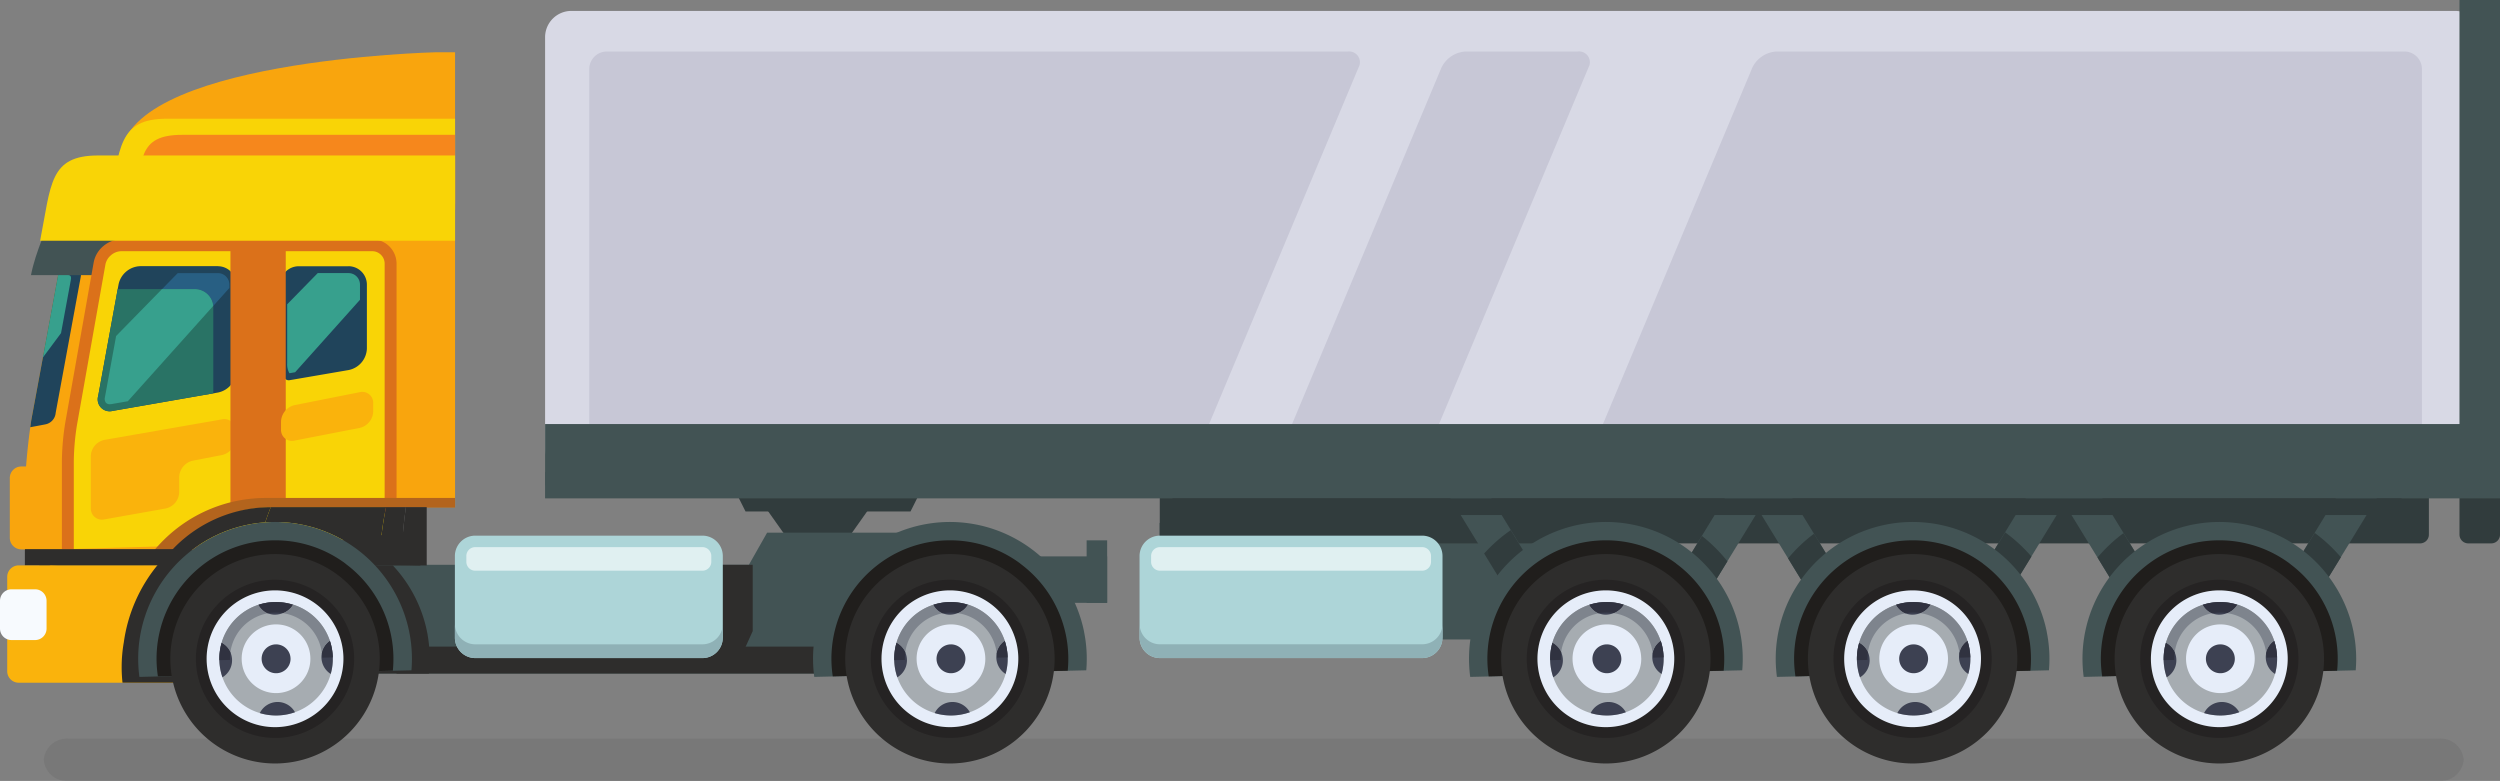 <svg xmlns="http://www.w3.org/2000/svg" xmlns:xlink="http://www.w3.org/1999/xlink" width="188.881" height="59" viewBox="0 0 188.881 59">
  <rect x="0" y="0" width="188.881" height="59" fill="#808080" stroke="none"/>
  <defs>
    <clipPath id="clip-path">
      <path id="path234" d="M226.509-157.216a10.321,10.321,0,0,0-7.568-3.3c-.085,0-.169,0-.255,0a10.31,10.31,0,0,0-7.3,3.278h-1.179l.029-.042a10.3,10.3,0,0,1,.7-.889q.243-.275.5-.532l.016-.016a10.193,10.193,0,0,1,7.156-2.92H230.4v4.411c-1.219-.012-.7-.024-1.922-.036l-1.659-.016-.309.065" transform="translate(-210.209 161.638)"/>
    </clipPath>
  </defs>
  <g id="Group_9866" data-name="Group 9866" transform="translate(-10018.739 -2596.773)">
    <path id="path16" d="M168.1-75.811a1.76,1.76,0,0,1,1.879-1.6H349.055a1.76,1.76,0,0,1,1.879,1.6,1.76,1.76,0,0,1-1.879,1.6H169.979a1.76,1.76,0,0,1-1.879-1.6" transform="translate(9853.945 2729.989)" fill="rgba(86,86,86,0.18)"/>
    <path id="path34" d="M608.974-155.922l-3.147,5.862-1.586,2.946h-30.2v-8.808h34.93" transform="translate(9532.307 2792.198)" fill="#425354"/>
    <path id="path36" d="M574.1-169.59v3.729a.662.662,0,0,0,.66.66h94.563a.663.663,0,0,0,.661-.66v-3.294" transform="translate(9532.263 2803.028)" fill="#313c3d"/>
    <path id="path38" d="M1046.923-169.59v3.729a.663.663,0,0,0,.661.66h1.74a.662.662,0,0,0,.661-.66v-3.294" transform="translate(9157.636 2803.028)" fill="#313c3d"/>
    <path id="path40" d="M434.612-162.789h-4.863l-2.148-3.034h9.158l-2.148,3.034" transform="translate(9648.336 2800.044)" fill="#313c3d"/>
    <path id="path42" d="M433.369-165.091H420.9l-.661-1.318h13.785l-.66,1.318" transform="translate(9654.166 2800.507)" fill="#313c3d"/>
    <path id="path44" d="M352.466-307.146a1.987,1.987,0,0,1-1.982-1.982v-31.05a1.987,1.987,0,0,1,1.982-1.982H494.79a1.987,1.987,0,0,1,1.982,1.982v31.05a1.987,1.987,0,0,1-1.982,1.982H352.466" transform="translate(9709.438 2939.758)" fill="#d8d9e5"/>
    <path id="path46" d="M411.475-297.857h-43.6a1.325,1.325,0,0,1-1.321-1.321v-26.9a1.325,1.325,0,0,1,1.321-1.321h55.985a.817.817,0,0,1,.81,1.218l-11.363,27.108a2.155,2.155,0,0,1-1.832,1.218" transform="translate(9696.706 2928.065)" fill="#c7c7d6"/>
    <path id="path48" d="M630.768-297.854h-8.461a.816.816,0,0,1-.81-1.218l11.363-27.109a2.155,2.155,0,0,1,1.832-1.218h8.461a.817.817,0,0,1,.811,1.218L632.6-299.072a2.156,2.156,0,0,1-1.832,1.218" transform="translate(9494.785 2928.063)" fill="#c7c7d6"/>
    <path id="path50" d="M795.225-297.854h-59.82a.816.816,0,0,1-.81-1.218l11.363-27.109a2.156,2.156,0,0,1,1.832-1.218h47.435a1.325,1.325,0,0,1,1.321,1.321v26.9a1.325,1.325,0,0,1-1.321,1.321" transform="translate(9405.175 2928.063)" fill="#c7c7d6"/>
    <path id="path52" d="M496.772-191.87H350.484v4.627H496.772v-4.627" transform="translate(9709.438 2820.681)" fill="#425354"/>
    <path id="path54" d="M1046.923-346.135h3.062v36.665h-3.062v-36.665" transform="translate(9157.636 2942.908)" fill="#425354"/>
    <path id="path56" d="M498.182-172.382h-147.7v-1.978h147.7v1.978" transform="translate(9709.438 2806.808)" fill="#425354"/>
    <path id="path58" d="M589.632-143.554a1.541,1.541,0,0,1-1.537,1.536h-19.81a1.541,1.541,0,0,1-1.537-1.536v-6.177a1.541,1.541,0,0,1,1.537-1.537H588.1a1.541,1.541,0,0,1,1.537,1.537v6.177" transform="translate(9538.087 2788.51)" fill="#add5d8"/>
    <path id="path60" d="M591.406-145.311H571.6a.67.67,0,0,1-.669-.669v-.442a.67.67,0,0,1,.669-.669h19.81a.67.67,0,0,1,.669.669v.442a.67.67,0,0,1-.669.669" transform="translate(9534.777 2785.201)" fill="#e0f0f1"/>
    <path id="path62" d="M567.22-116.989a1.531,1.531,0,0,1-.475-1.108v-1.041c0,.017,0,.034,0,.051v.99a1.533,1.533,0,0,0,.474,1.108" transform="translate(9538.09 2763.053)" fill="#d9d9d8"/>
    <path id="path64" d="M588.1-116.561h-19.81a1.533,1.533,0,0,1-1.062-.428,1.533,1.533,0,0,1-.474-1.108v-.99a1.542,1.542,0,0,0,1.537,1.485H588.1a1.54,1.54,0,0,0,1.535-1.536v1.041a1.54,1.54,0,0,1-1.535,1.536" transform="translate(9538.087 2763.053)" fill="#8fb1b6"/>
    <path id="path66" d="M687.187-163.143l-2.252,1.377-1.747-2.857-1.5-2.454-2.731-4.465,2.253-1.381,2.493,4.079,1.424,2.328,2.064,3.372" transform="translate(9449.186 2805.668)" fill="#425354"/>
    <path id="path68" d="M770.85-163.143l-2.256,1.377-1.5-2.448-1.529-2.5-2.223-3.633-2.361,3.858-1.892,3.091-1,1.629-2.253-1.377,1.549-2.53,1.668-2.731,2.764-4.518,1.522.932,1.519-.932,2.662,4.35,1.43,2.335,1.893,3.095" transform="translate(9388.265 2805.668)" fill="#425354"/>
    <path id="path70" d="M986.3-171.542l-2.9,4.743-1.846,3.015-1.235,2.018-2.256-1.377,1.711-2.8,1.651-2.7,2.623-4.283,2.252,1.381" transform="translate(9212.193 2805.668)" fill="#425354"/>
    <path id="path72" d="M881.012-163.143l-2.256,1.377-1.536-2.513-1.526-2.494-2.523-4.122-2.467,4.036-1.84,3-1.278,2.091-2.256-1.377,1.744-2.847,1.648-2.7,2.593-4.237,1.856,1.136,1.856-1.136,2.632,4.3,1.43,2.335,1.922,3.141" transform="translate(9301.515 2805.668)" fill="#425354"/>
    <path id="path74" d="M804.634-152.407a11.492,11.492,0,0,0-1.959,1.863l1.529,2.5a8.958,8.958,0,0,1,1.859-2.024l-1.43-2.335m14.446-.112-1.648,2.7a8.806,8.806,0,0,1,1.79,2.134l1.84-3a11.813,11.813,0,0,0-1.982-1.826" transform="translate(9351.158 2789.503)" fill="#313c3d"/>
    <path id="path76" d="M917.2-152.277a11.689,11.689,0,0,0-1.965,1.846l1.526,2.494a8.908,8.908,0,0,1,1.869-2l-1.43-2.335m14.446-.02-1.651,2.7a8.7,8.7,0,0,1,1.78,2.157l1.846-3.015a11.587,11.587,0,0,0-1.975-1.84" transform="translate(9261.976 2789.326)" fill="#313c3d"/>
    <path id="path78" d="M708.559-152.843l-1.668,2.731a8.816,8.816,0,0,1,1.7,2.279l1.892-3.091a11.635,11.635,0,0,0-1.926-1.919m-14.439-.439a11.659,11.659,0,0,0-2.015,1.767l1.5,2.454a8.913,8.913,0,0,1,1.935-1.892l-1.424-2.328" transform="translate(9438.766 2790.107)" fill="#313c3d"/>
    <path id="path80" d="M818.659-147.948a10.355,10.355,0,0,0-10.39-8.3,10.356,10.356,0,0,0-9.975,8.8,10.283,10.283,0,0,0-.111,1.789,10.324,10.324,0,0,0,.088,1.114l2.448-.059a7.674,7.674,0,0,1-.107-1.113,7.88,7.88,0,0,1,.16-1.79,7.911,7.911,0,0,1,7.556-6.307,7.912,7.912,0,0,1,7.854,5.933,7.865,7.865,0,0,1,.246,1.78,7.624,7.624,0,0,1-.053,1.117l2.448-.06a10.33,10.33,0,0,0,.034-1.117,10.261,10.261,0,0,0-.2-1.781" transform="translate(9354.719 2792.46)" fill="#425354"/>
    <path id="path82" d="M819.144-147.807a8.9,8.9,0,0,0-5.545-1.759,8.9,8.9,0,0,0-5.453,2.026,8.937,8.937,0,0,0-3.279,7.137,9.069,9.069,0,0,0,.1,1.114l2.1-.051a6.746,6.746,0,0,1-.119-1.113,6.876,6.876,0,0,1,6.7-7.031,6.875,6.875,0,0,1,7.034,6.7,6.718,6.718,0,0,1-.065,1.118l2.1-.051a9.045,9.045,0,0,0,.042-1.117,8.936,8.936,0,0,0-3.622-6.969" transform="translate(9349.423 2787.164)" fill="#201e1c"/>
    <path id="path84" d="M825.7-136.842a7.91,7.91,0,0,0-8.1-7.714,7.91,7.91,0,0,0-7.716,8.1,7.91,7.91,0,0,0,8.1,7.715,7.91,7.91,0,0,0,7.716-8.1" transform="translate(9345.45 2783.194)" fill="#2e2d2c"/>
    <path id="path86" d="M825.156-123.3a5.986,5.986,0,0,1-5.975-5.833,5.985,5.985,0,0,1,5.832-6.12l.147,0a5.985,5.985,0,0,1,5.975,5.832A5.985,5.985,0,0,1,825.3-123.3l-.147,0m0-11.144-.127,0a5.173,5.173,0,0,0-5.041,5.29,5.173,5.173,0,0,0,5.164,5.042h.127a5.173,5.173,0,0,0,5.041-5.291,5.173,5.173,0,0,0-5.164-5.041" transform="translate(9338.082 2775.826)" fill="#252323"/>
    <path id="path88" d="M828.378-121.021a5.174,5.174,0,0,1-5.292-5.041,5.173,5.173,0,0,1,5.041-5.29,5.173,5.173,0,0,1,5.292,5.039,5.174,5.174,0,0,1-5.041,5.291" transform="translate(9334.987 2772.731)" fill="#e6edf9"/>
    <path id="path90" d="M836.279-122.936a4.207,4.207,0,0,1-.155,1.252,4.291,4.291,0,0,1-2.7,2.891,4.29,4.29,0,0,1-1.325.243,4.274,4.274,0,0,1-1.333-.179,4.286,4.286,0,0,1-2.822-2.7,4.281,4.281,0,0,1-.233-1.3,4.282,4.282,0,0,1,.17-1.308,4.287,4.287,0,0,1,2.716-2.847,4.261,4.261,0,0,1,1.294-.233,4.257,4.257,0,0,1,1.3.17,4.288,4.288,0,0,1,2.869,2.765,4.294,4.294,0,0,1,.216,1.245" transform="translate(9331.323 2769.376)" fill="#a6acb1"/>
    <path id="path92" d="M844.545-126.905a1.612,1.612,0,0,1-1.351.75,1.393,1.393,0,0,1-1.248-.75,4.262,4.262,0,0,1,1.3-.2,4.263,4.263,0,0,1,1.3.2" transform="translate(9320.043 2769.368)" fill="#3d4152"/>
    <path id="path94" d="M845.084-89.985a4.281,4.281,0,0,1-1.325.243,4.274,4.274,0,0,1-1.333-.179,1.5,1.5,0,0,1,1.309-.838,1.5,1.5,0,0,1,1.349.774" transform="translate(9319.663 2740.569)" fill="#3d4152"/>
    <path id="path96" d="M865.711-111.735a4.2,4.2,0,0,1-.155,1.252,1.5,1.5,0,0,1-.7-1.232,1.5,1.5,0,0,1,.639-1.266,4.294,4.294,0,0,1,.216,1.245" transform="translate(9301.892 2758.175)" fill="#3d4152"/>
    <path id="path98" d="M828.671-110.993a1.5,1.5,0,0,1-.727,1.321,4.281,4.281,0,0,1-.233-1.3,4.282,4.282,0,0,1,.17-1.308,1.5,1.5,0,0,1,.79,1.284" transform="translate(9331.323 2757.618)" fill="#3d4152"/>
    <path id="path100" d="M841.034-116.454a2.554,2.554,0,0,1-.094.759,2.6,2.6,0,0,1-1.636,1.751,2.6,2.6,0,0,1-.8.148,2.6,2.6,0,0,1-.808-.108,2.6,2.6,0,0,1-1.71-1.637,2.6,2.6,0,0,1-.142-.786,2.6,2.6,0,0,1,.1-.792,2.6,2.6,0,0,1,1.646-1.725,2.577,2.577,0,0,1,.784-.141,2.574,2.574,0,0,1,.79.1,2.6,2.6,0,0,1,1.738,1.675,2.609,2.609,0,0,1,.131.755" transform="translate(9324.88 2762.934)" fill="#e6edf9"/>
    <path id="path102" d="M845.278-110.661a1.073,1.073,0,0,1-.04.319,1.09,1.09,0,0,1-.688.735,1.1,1.1,0,0,1-.338.062,1.088,1.088,0,0,1-.339-.046,1.094,1.094,0,0,1-.719-.689,1.085,1.085,0,0,1-.06-.33,1.086,1.086,0,0,1,.043-.333,1.088,1.088,0,0,1,.692-.723,1.078,1.078,0,0,1,.33-.059,1.083,1.083,0,0,1,.332.044,1.093,1.093,0,0,1,.73.7,1.089,1.089,0,0,1,.055.317" transform="translate(9319.133 2757.182)" fill="#3d4152"/>
    <path id="path104" d="M827.71-106.773v0c0-.036,0-.071,0-.106,0,.035,0,.071,0,.106v0h0m8.568-.208v0h0" transform="translate(9331.323 2753.424)" fill="#b0b6ce"/>
    <path id="path106" d="M849.213-126.951h0m-.028-.008h0m-1.239-.158h0m.087,0h0" transform="translate(9315.289 2769.377)" fill="#b0b6ce"/>
    <path id="path108" d="M836.108-123.255a3.432,3.432,0,0,0-.151-.676,3.485,3.485,0,0,0-2.332-2.248,3.375,3.375,0,0,0-.472-.1,1.5,1.5,0,0,0,.765-.632,4.263,4.263,0,0,0-1.3-.2q-.154,0-.3.011c.076-.006.153-.01.23-.012h.108a4.263,4.263,0,0,1,1.149.158h0l.024.007h0l.016,0a4.288,4.288,0,0,1,2.869,2.765,1.5,1.5,0,0,0-.609.927m-6.911-.067a1.509,1.509,0,0,0-.663-.714,4.287,4.287,0,0,1,2.716-2.847l.073-.025a1.5,1.5,0,0,0,.707.645,3.367,3.367,0,0,0-.519.136,3.486,3.486,0,0,0-2.208,2.317,3.351,3.351,0,0,0-.105.488" transform="translate(9330.669 2769.377)" fill="#7e848d"/>
    <path id="path110" d="M842.67-126.254a1.5,1.5,0,0,1-.707-.645,4.26,4.26,0,0,1,.991-.2q.151-.011.3-.011a4.263,4.263,0,0,1,1.3.2,1.5,1.5,0,0,1-.765.632,3.519,3.519,0,0,0-.5-.036H843.2a3.494,3.494,0,0,0-.534.053" transform="translate(9320.029 2769.368)" fill="#303240"/>
    <path id="path112" d="M865.026-111.713v0q0-.171-.025-.338a1.5,1.5,0,0,1,.609-.927h0a4.294,4.294,0,0,1,.216,1.245h0v0l-.8.02" transform="translate(9301.775 2758.175)" fill="#303240"/>
    <path id="path114" d="M827.71-110.968v0c0-.035,0-.071,0-.106a4.274,4.274,0,0,1,.171-1.2h0a1.509,1.509,0,0,1,.663.714,3.517,3.517,0,0,0-.033.574v0l-.8.019" transform="translate(9331.323 2757.618)" fill="#303240"/>
    <path id="path116" d="M707.073-147.948a10.355,10.355,0,0,0-10.39-8.3,10.356,10.356,0,0,0-9.975,8.8,10.3,10.3,0,0,0-.111,1.789,10.324,10.324,0,0,0,.088,1.114l2.448-.059a7.648,7.648,0,0,1-.107-1.113,7.852,7.852,0,0,1,.16-1.79,7.911,7.911,0,0,1,7.557-6.307,7.912,7.912,0,0,1,7.854,5.933,7.861,7.861,0,0,1,.246,1.78,7.658,7.658,0,0,1-.053,1.117l2.448-.06a10.268,10.268,0,0,0,.034-1.117,10.232,10.232,0,0,0-.2-1.781" transform="translate(9443.132 2792.46)" fill="#425354"/>
    <path id="path118" d="M707.558-147.807a8.9,8.9,0,0,0-5.545-1.759,8.9,8.9,0,0,0-5.453,2.026,8.937,8.937,0,0,0-3.279,7.137,9.069,9.069,0,0,0,.1,1.114l2.1-.051a6.746,6.746,0,0,1-.119-1.113,6.875,6.875,0,0,1,6.7-7.031,6.875,6.875,0,0,1,7.034,6.7,6.725,6.725,0,0,1-.065,1.118l2.1-.051a9.081,9.081,0,0,0,.042-1.117,8.937,8.937,0,0,0-3.622-6.969" transform="translate(9437.835 2787.164)" fill="#201e1c"/>
    <path id="path120" d="M714.112-136.842a7.91,7.91,0,0,0-8.1-7.714,7.91,7.91,0,0,0-7.716,8.1,7.91,7.91,0,0,0,8.1,7.715,7.91,7.91,0,0,0,7.716-8.1" transform="translate(9433.861 2783.194)" fill="#2e2d2c"/>
    <path id="path122" d="M713.569-123.3a5.985,5.985,0,0,1-5.975-5.833,5.985,5.985,0,0,1,5.832-6.12l.147,0a5.985,5.985,0,0,1,5.975,5.832,5.985,5.985,0,0,1-5.832,6.122l-.147,0m0-11.144-.127,0a5.173,5.173,0,0,0-5.041,5.29,5.173,5.173,0,0,0,5.164,5.042h.127a5.173,5.173,0,0,0,5.041-5.291,5.173,5.173,0,0,0-5.165-5.041" transform="translate(9426.494 2775.826)" fill="#252323"/>
    <path id="path124" d="M716.792-121.021a5.174,5.174,0,0,1-5.292-5.041,5.173,5.173,0,0,1,5.041-5.29,5.173,5.173,0,0,1,5.292,5.039,5.173,5.173,0,0,1-5.041,5.291" transform="translate(9423.399 2772.731)" fill="#e6edf9"/>
    <path id="path126" d="M724.692-122.936a4.207,4.207,0,0,1-.155,1.252,4.291,4.291,0,0,1-2.7,2.891,4.29,4.29,0,0,1-1.325.243,4.275,4.275,0,0,1-1.333-.179,4.285,4.285,0,0,1-2.822-2.7,4.281,4.281,0,0,1-.234-1.3,4.284,4.284,0,0,1,.17-1.308,4.287,4.287,0,0,1,2.716-2.847,4.259,4.259,0,0,1,1.294-.233,4.257,4.257,0,0,1,1.3.17,4.288,4.288,0,0,1,2.869,2.765,4.292,4.292,0,0,1,.216,1.245" transform="translate(9419.736 2769.376)" fill="#a6acb1"/>
    <path id="path128" d="M732.957-126.905a1.613,1.613,0,0,1-1.351.75,1.393,1.393,0,0,1-1.248-.75,4.266,4.266,0,0,1,1.3-.2,4.263,4.263,0,0,1,1.3.2" transform="translate(9408.456 2769.368)" fill="#3d4152"/>
    <path id="path130" d="M733.5-89.985a4.281,4.281,0,0,1-1.325.243,4.276,4.276,0,0,1-1.333-.179,1.5,1.5,0,0,1,1.308-.838,1.5,1.5,0,0,1,1.35.774" transform="translate(9408.075 2740.569)" fill="#3d4152"/>
    <path id="path132" d="M754.125-111.735a4.2,4.2,0,0,1-.155,1.252,1.5,1.5,0,0,1-.7-1.232,1.5,1.5,0,0,1,.639-1.266,4.292,4.292,0,0,1,.216,1.245" transform="translate(9390.304 2758.175)" fill="#3d4152"/>
    <path id="path134" d="M717.083-110.993a1.5,1.5,0,0,1-.727,1.321,4.281,4.281,0,0,1-.234-1.3,4.284,4.284,0,0,1,.17-1.308,1.5,1.5,0,0,1,.79,1.284" transform="translate(9419.736 2757.618)" fill="#3d4152"/>
    <path id="path136" d="M729.447-116.454a2.548,2.548,0,0,1-.094.759,2.6,2.6,0,0,1-1.636,1.751,2.6,2.6,0,0,1-.8.148,2.6,2.6,0,0,1-.808-.108,2.6,2.6,0,0,1-1.71-1.637,2.584,2.584,0,0,1-.141-.786,2.6,2.6,0,0,1,.1-.792A2.6,2.6,0,0,1,726-118.845a2.581,2.581,0,0,1,.784-.141,2.575,2.575,0,0,1,.79.1,2.6,2.6,0,0,1,1.738,1.675,2.6,2.6,0,0,1,.131.755" transform="translate(9413.292 2762.934)" fill="#e6edf9"/>
    <path id="path138" d="M733.692-110.661a1.083,1.083,0,0,1-.04.319,1.091,1.091,0,0,1-.688.735,1.1,1.1,0,0,1-.338.062,1.091,1.091,0,0,1-.34-.046,1.093,1.093,0,0,1-.719-.689,1.085,1.085,0,0,1-.06-.33,1.084,1.084,0,0,1,.043-.333,1.088,1.088,0,0,1,.692-.723,1.077,1.077,0,0,1,.329-.059,1.081,1.081,0,0,1,.332.044,1.093,1.093,0,0,1,.731.7,1.089,1.089,0,0,1,.055.317" transform="translate(9407.545 2757.182)" fill="#3d4152"/>
    <path id="path140" d="M716.122-122.727v0c0-.035,0-.071,0-.106,0,.035,0,.071,0,.106v0h0m5.469-4.225h0m-.028-.008h0m-1.239-.158h0m.087,0h0" transform="translate(9419.736 2769.377)" fill="#b0b6ce"/>
    <path id="path142" d="M724.521-123.255a3.48,3.48,0,0,0-.151-.676,3.485,3.485,0,0,0-2.332-2.248,3.379,3.379,0,0,0-.472-.1,1.5,1.5,0,0,0,.765-.632,4.263,4.263,0,0,0-1.3-.2c-.1,0-.205,0-.307.011.077-.006.154-.01.232-.012h.108a4.264,4.264,0,0,1,1.149.158h0l.024.007h0l.016,0a4.289,4.289,0,0,1,2.869,2.765,1.5,1.5,0,0,0-.609.927m-6.911-.067a1.51,1.51,0,0,0-.663-.714,4.287,4.287,0,0,1,2.716-2.847l.073-.025a1.5,1.5,0,0,0,.707.645,3.368,3.368,0,0,0-.519.136,3.487,3.487,0,0,0-2.208,2.317,3.4,3.4,0,0,0-.105.488" transform="translate(9419.082 2769.377)" fill="#7e848d"/>
    <path id="path144" d="M731.083-126.254a1.5,1.5,0,0,1-.707-.645,4.251,4.251,0,0,1,.989-.2c.1-.007.2-.011.307-.011a4.263,4.263,0,0,1,1.3.2,1.5,1.5,0,0,1-.765.632,3.524,3.524,0,0,0-.5-.036h-.088a3.488,3.488,0,0,0-.534.053" transform="translate(9408.442 2769.368)" fill="#303240"/>
    <path id="path146" d="M753.44-111.713v0q0-.171-.024-.338a1.5,1.5,0,0,1,.609-.927h0a4.3,4.3,0,0,1,.216,1.245v0l-.8.02" transform="translate(9390.188 2758.175)" fill="#303240"/>
    <path id="path148" d="M716.122-110.968v0c0-.035,0-.071,0-.106a4.274,4.274,0,0,1,.172-1.2h0a1.51,1.51,0,0,1,.663.714,3.545,3.545,0,0,0-.032.574v0l-.8.019" transform="translate(9419.736 2757.618)" fill="#303240"/>
    <path id="path150" d="M930.247-147.948a10.355,10.355,0,0,0-10.39-8.3,10.355,10.355,0,0,0-9.974,8.8,10.241,10.241,0,0,0-.111,1.789,10.324,10.324,0,0,0,.088,1.114l2.448-.059a7.631,7.631,0,0,1-.107-1.113,7.859,7.859,0,0,1,.159-1.79,7.911,7.911,0,0,1,7.557-6.307,7.911,7.911,0,0,1,7.854,5.933,7.861,7.861,0,0,1,.246,1.78,7.658,7.658,0,0,1-.053,1.117l2.447-.06a10.221,10.221,0,0,0,.034-1.117,10.261,10.261,0,0,0-.2-1.781" transform="translate(9266.307 2792.46)" fill="#425354"/>
    <path id="path152" d="M930.731-147.807a8.9,8.9,0,0,0-5.545-1.759,8.9,8.9,0,0,0-5.453,2.026,8.937,8.937,0,0,0-3.279,7.137,9.069,9.069,0,0,0,.1,1.114l2.1-.051a6.714,6.714,0,0,1-.119-1.113,6.875,6.875,0,0,1,6.7-7.031,6.875,6.875,0,0,1,7.034,6.7,6.778,6.778,0,0,1-.065,1.118l2.1-.051a9.081,9.081,0,0,0,.042-1.117,8.937,8.937,0,0,0-3.621-6.969" transform="translate(9261.011 2787.164)" fill="#201e1c"/>
    <path id="path154" d="M937.286-136.842a7.909,7.909,0,0,0-8.1-7.714,7.91,7.91,0,0,0-7.715,8.1,7.91,7.91,0,0,0,8.1,7.715,7.91,7.91,0,0,0,7.716-8.1" transform="translate(9257.036 2783.194)" fill="#2e2d2c"/>
    <path id="path156" d="M936.743-123.3a5.985,5.985,0,0,1-5.975-5.833,5.985,5.985,0,0,1,5.832-6.12l.147,0a5.985,5.985,0,0,1,5.975,5.832,5.986,5.986,0,0,1-5.832,6.122l-.147,0m0-11.144-.127,0a5.173,5.173,0,0,0-5.041,5.29,5.173,5.173,0,0,0,5.165,5.042h.127a5.173,5.173,0,0,0,5.041-5.291,5.173,5.173,0,0,0-5.165-5.041" transform="translate(9249.669 2775.826)" fill="#252323"/>
    <path id="path158" d="M939.965-121.021a5.174,5.174,0,0,1-5.292-5.041,5.173,5.173,0,0,1,5.041-5.29,5.173,5.173,0,0,1,5.292,5.039,5.173,5.173,0,0,1-5.041,5.291" transform="translate(9246.574 2772.731)" fill="#e6edf9"/>
    <path id="path160" d="M947.866-122.936a4.225,4.225,0,0,1-.155,1.252,4.292,4.292,0,0,1-2.7,2.891,4.289,4.289,0,0,1-1.325.243,4.273,4.273,0,0,1-1.333-.179,4.287,4.287,0,0,1-2.822-2.7,4.279,4.279,0,0,1-.233-1.3,4.278,4.278,0,0,1,.17-1.308,4.287,4.287,0,0,1,2.716-2.847,4.258,4.258,0,0,1,1.294-.233,4.257,4.257,0,0,1,1.3.17,4.288,4.288,0,0,1,2.869,2.765,4.292,4.292,0,0,1,.216,1.245" transform="translate(9242.911 2769.376)" fill="#a6acb1"/>
    <path id="path162" d="M956.131-126.905a1.613,1.613,0,0,1-1.351.75,1.393,1.393,0,0,1-1.248-.75,4.262,4.262,0,0,1,1.3-.2,4.265,4.265,0,0,1,1.3.2" transform="translate(9231.631 2769.368)" fill="#3d4152"/>
    <path id="path164" d="M956.671-89.985a4.28,4.28,0,0,1-1.325.243,4.274,4.274,0,0,1-1.333-.179,1.5,1.5,0,0,1,1.308-.838,1.5,1.5,0,0,1,1.349.774" transform="translate(9231.25 2740.569)" fill="#3d4152"/>
    <path id="path166" d="M977.3-111.735a4.225,4.225,0,0,1-.155,1.252,1.5,1.5,0,0,1-.7-1.232,1.5,1.5,0,0,1,.639-1.266,4.3,4.3,0,0,1,.216,1.245" transform="translate(9213.479 2758.175)" fill="#3d4152"/>
    <path id="path168" d="M940.257-110.993a1.5,1.5,0,0,1-.727,1.321,4.284,4.284,0,0,1-.233-1.3,4.28,4.28,0,0,1,.17-1.308,1.5,1.5,0,0,1,.79,1.284" transform="translate(9242.911 2757.618)" fill="#3d4152"/>
    <path id="path170" d="M952.621-116.454a2.564,2.564,0,0,1-.094.759,2.6,2.6,0,0,1-1.636,1.751,2.6,2.6,0,0,1-.8.148,2.6,2.6,0,0,1-.808-.108,2.6,2.6,0,0,1-1.71-1.637,2.584,2.584,0,0,1-.141-.786,2.6,2.6,0,0,1,.1-.792,2.6,2.6,0,0,1,1.646-1.725,2.578,2.578,0,0,1,.784-.141,2.576,2.576,0,0,1,.79.1,2.6,2.6,0,0,1,1.738,1.675,2.607,2.607,0,0,1,.131.755" transform="translate(9236.468 2762.934)" fill="#e6edf9"/>
    <path id="path172" d="M956.865-110.661a1.065,1.065,0,0,1-.04.319,1.09,1.09,0,0,1-.688.735,1.1,1.1,0,0,1-.338.062,1.089,1.089,0,0,1-.339-.046,1.094,1.094,0,0,1-.719-.689,1.092,1.092,0,0,1-.06-.33,1.091,1.091,0,0,1,.043-.333,1.089,1.089,0,0,1,.692-.723,1.077,1.077,0,0,1,.33-.059,1.081,1.081,0,0,1,.332.044,1.094,1.094,0,0,1,.731.7,1.086,1.086,0,0,1,.055.317" transform="translate(9230.72 2757.182)" fill="#3d4152"/>
    <path id="path174" d="M939.3-106.773v0c0-.036,0-.071,0-.106,0,.035,0,.071,0,.106v0h0m8.569-.208v0h0" transform="translate(9242.911 2753.424)" fill="#b0b6ce"/>
    <path id="path176" d="M960.806-126.95l-.013,0,.013,0m-.028-.008-.011,0,.011,0m-1.244-.16h0m.086,0h0" transform="translate(9226.876 2769.377)" fill="#b0b6ce"/>
    <path id="path178" d="M947.7-123.255a3.49,3.49,0,0,0-.151-.676,3.485,3.485,0,0,0-2.332-2.248,3.388,3.388,0,0,0-.472-.1,1.5,1.5,0,0,0,.765-.632,4.265,4.265,0,0,0-1.3-.2q-.155,0-.307.011c.077-.006.154-.01.232-.012h.108a4.247,4.247,0,0,1,1.147.158l.011,0,.015,0,.013,0,.01,0a4.288,4.288,0,0,1,2.869,2.765,1.5,1.5,0,0,0-.609.927m-6.911-.067a1.509,1.509,0,0,0-.663-.714,4.287,4.287,0,0,1,2.716-2.847l.073-.025a1.5,1.5,0,0,0,.707.645,3.37,3.37,0,0,0-.519.136,3.487,3.487,0,0,0-2.208,2.317,3.351,3.351,0,0,0-.106.488" transform="translate(9242.256 2769.377)" fill="#7e848d"/>
    <path id="path180" d="M954.257-126.254a1.5,1.5,0,0,1-.707-.645,4.261,4.261,0,0,1,.989-.2q.152-.011.307-.011a4.266,4.266,0,0,1,1.3.2,1.505,1.505,0,0,1-.765.632,3.521,3.521,0,0,0-.5-.036h-.088a3.485,3.485,0,0,0-.534.053" transform="translate(9231.617 2769.368)" fill="#303240"/>
    <path id="path182" d="M976.614-111.713v0q0-.171-.024-.338a1.506,1.506,0,0,1,.609-.927h0a4.3,4.3,0,0,1,.216,1.245h0v0l-.8.02" transform="translate(9213.362 2758.175)" fill="#303240"/>
    <path id="path184" d="M939.3-110.968v0c0-.035,0-.071,0-.106a4.277,4.277,0,0,1,.172-1.2h0a1.51,1.51,0,0,1,.663.714,3.552,3.552,0,0,0-.032.574v0l-.8.019" transform="translate(9242.911 2757.618)" fill="#303240"/>
    <path id="path186" d="M671.588-164.834H578.729v1.258h92.859v-1.258" transform="translate(9528.595 2799.26)" fill="#313c3d"/>
    <path id="path188" d="M505.009-140.211h10.373v-3.509H505.009Z" transform="translate(9587.005 2782.53)" fill="#425354"/>
    <path id="path190" d="M221.278-315.186v-11.932h-1.464s-23.828.56-23.817,8.086c.007,4.537,9.081,5.395,9.081,5.395l16.2-1.55" transform="translate(9831.842 2927.84)" fill="#f9a50d"/>
    <path id="path192" d="M217.991-302.947v6.439H191.849c.84-4.263.684-6.439,4.385-6.439h21.758" transform="translate(9835.128 2908.689)" fill="#f9d406"/>
    <path id="path194" d="M225.042-297.09v5.57H200.748c.671-3.689.257-5.57,3.7-5.57h20.595" transform="translate(9828.077 2904.049)" fill="#f6871c"/>
    <path id="path196" d="M287.953-261.9h6.184v-26.28h-6.184V-261.9" transform="translate(9758.983 2896.991)" fill="#f9a50d"/>
    <path id="path198" d="M188.181-162.59h-5.553v-3.363h5.553v3.363" transform="translate(9842.433 2800.146)" fill="#fff"/>
    <path id="path200" d="M203.458-149.922h16.608l1.378-2.429h16.417l1.735,2.429v8.212H168.243l-1.793-8.212h37.008" transform="translate(9855.252 2789.369)" fill="#425354"/>
    <path id="path202" d="M405.866-133.728h3.316l.868-1.92v-5.007h-4.184v6.927" transform="translate(9665.558 2780.102)" fill="#2e2d2c"/>
    <path id="path204" d="M188.876-288.339v27.961l-25.9,2.776-2-1.253c0-.6-.007-1.032-.007-2.878a49.644,49.644,0,0,1,.463-6.339c.023-.172.047-.343.071-.515l2.155-11.639.293-1.587c.7-3.554,3.283-5.655,5.377-5.9,6.1-.727-.972-.62,19.546-.62" transform="translate(9859.595 2897.12)" fill="#f9a50d"/>
    <path id="path206" d="M167.012-248.481c-.165.892-.447,2.428-.751,4.072-.436,2.365-.914,4.957-1.143,6.2a.96.96,0,0,1-.786.868c-.465.092-1.131.213-1.131.213.023-.172.047-.343.071-.515l.675-3.644,1.48-8,0-.007h1.137c.347,0,.541.307.447.81" transform="translate(9857.827 2866.177)" fill="#20445b"/>
    <path id="path208" d="M168.928-246.109h.706c.3,0,.287.2.249.4l-.737,3.994c-.432.58-.9,1.214-1.373,1.848l1.155-6.241" transform="translate(9854.204 2863.655)" fill="#37a08d"/>
    <path id="path210" d="M156.6-176.434a.87.87,0,0,0-.868.868v4.527a.87.87,0,0,0,.868.868h2.53a14.7,14.7,0,0,0,1.727-.123l5.6-.805a1.034,1.034,0,0,0,.859-.991v-3.475a.87.87,0,0,0-.868-.868H156.6" transform="translate(9863.748 2808.451)" fill="#f9a50d"/>
    <path id="path212" d="M191.077-268.587v-.521s-26.117.157-26.027-.393c-.377,1.345-1.248,3.044-1.608,4.873h5.368l1.272-2.6,21-1.356" transform="translate(9857.636 2882.189)" fill="#425354"/>
    <path id="path214" d="M176.858-233.943v-6.685a19.093,19.093,0,0,1,.242-2.755l2.154-12.149a1.722,1.722,0,0,1,1.631-1.367h18.971a1.392,1.392,0,0,1,1.388,1.388v20.862l-24.386.7" transform="translate(9847.006 2872.204)" fill="#f9d406"/>
    <path id="path216" d="M175.589-235.662v-6.685a18.72,18.72,0,0,1,.236-2.676l2.154-12.149a1.21,1.21,0,0,1,.424-.7,1.212,1.212,0,0,1,.762-.3h18.971a.935.935,0,0,1,.662.276.932.932,0,0,1,.276.662v20.862h.9V-257.23a1.843,1.843,0,0,0-1.839-1.839H179.166a2.108,2.108,0,0,0-1.341.507,2.11,2.11,0,0,0-.733,1.232l-2.154,12.149a19.471,19.471,0,0,0-.249,2.834v6.685h.9" transform="translate(9848.726 2873.924)" fill="#db711a"/>
    <path id="path218" d="M195.128-193.629a.847.847,0,0,1,1.026.862v.593a1.316,1.316,0,0,1-1.022,1.239l-2.216.428a1.316,1.316,0,0,0-1.022,1.239v1.15a1.292,1.292,0,0,1-1.025,1.223l-4.628.824a.843.843,0,0,1-1.025-.859v-3.928a1.288,1.288,0,0,1,1.026-1.22l.444-.078,2.051-.358,6.392-1.116" transform="translate(9840.384 2822.086)" fill="#fab30c"/>
    <path id="path220" d="M259.306-249.291a1.392,1.392,0,0,1,1.388,1.388v4.831a1.712,1.712,0,0,1-1.368,1.624l-2.421.416-2.06.354c-.381.065-.692-.506-.692-1.269V-247.9a1.392,1.392,0,0,1,1.388-1.388h3.765" transform="translate(9785.764 2866.177)" fill="#20445b"/>
    <path id="path222" d="M196.853-249.291a1.392,1.392,0,0,1,1.388,1.388v6.526a1.717,1.717,0,0,1-1.367,1.627l-5.19.907-2.735.477-.022,0a.906.906,0,0,1-1.118-1.127l.624-3.413.5-2.731.419-2.293a1.733,1.733,0,0,1,1.638-1.365h5.865" transform="translate(9838.347 2866.177)" fill="#20445b"/>
    <path id="path224" d="M246.077-256.9v19.784" transform="translate(9792.162 2872.204)" fill="none" stroke="#db711a" stroke-width="4.177"/>
    <path id="path226" d="M213.6-164.981a10.962,10.962,0,0,0-7.713,3.148,10.933,10.933,0,0,0-1.568,1.928h1.3a9.965,9.965,0,0,1,1.018-1.166,10.261,10.261,0,0,1,6.966-3.189H227.87v-.721H213.6" transform="translate(9825.249 2799.376)" fill="#b3641d"/>
    <path id="path228" d="M184.148-150.659h6.966v-2.691l-13.743,1.826L172.9-151.9H161.228v1.24h22.921" transform="translate(9859.39 2790.161)" fill="#2e2d2c"/>
    <g id="g230" transform="translate(10030.79 2635.089)">
      <g id="g232" transform="translate(0 0)" clip-path="url(#clip-path)">
        <g id="g238" clip-path="url(#clip-path)">
          <g id="g244" transform="translate(-1.612 0)">
            <path id="path246" d="M10375.649,3092.542l8.638-1.8a19.96,19.96,0,0,1,1.379-6.359,10.226,10.226,0,0,0-10.017,8.162Z" transform="translate(-10375.649 -3084.379)" fill="#2e2d2c"/>
            <path id="path248" d="M10417.239,3090.738l9.584-2a24.989,24.989,0,0,1,.507-4.358h-8.711A19.986,19.986,0,0,0,10417.239,3090.738Z" transform="translate(-10408.602 -3084.379)" fill="#2e2d2c"/>
            <path id="path250" d="M10463.387,3088.737l1.658.016a35.684,35.684,0,0,1,.35-4.374h-1.5A24.989,24.989,0,0,0,10463.387,3088.737Z" transform="translate(-10445.165 -3084.379)" fill="#2e2d2c"/>
            <path id="path252" d="M10471.374,3088.753c1.219.012.7.024,1.921.036v-4.41h-1.572A35.495,35.495,0,0,0,10471.374,3088.753Z" transform="translate(-10451.494 -3084.379)" fill="#2e2d2c"/>
          </g>
        </g>
      </g>
    </g>
    <path id="path254" d="M236.326-110.9v2.034h-60.74L162.322-110.9h74" transform="translate(9858.522 2756.526)" fill="#2e2d2c"/>
    <path id="path256" d="M282.559-135.182a10.317,10.317,0,0,0-2.638-5.27H275.95a7.919,7.919,0,0,1,4.131,5.27,7.861,7.861,0,0,1,.2,1.785,7.159,7.159,0,0,1-.035.725c-.01.13-.026.262-.045.39h2.448c.01-.1.019-.191.028-.288.021-.272.033-.55.033-.828a10.279,10.279,0,0,0-.154-1.785" transform="translate(9768.493 2779.941)" fill="#2e2d2c"/>
    <path id="path258" d="M155.673-140.454a.87.87,0,0,0-.868.868v7.13a.87.87,0,0,0,.868.867h15.743a.87.87,0,0,0,.868-.867v-7.13a.87.87,0,0,0-.868-.868H155.673" transform="translate(9864.479 2779.943)" fill="#fab30c"/>
    <path id="path260" d="M196.436-133.079c0,.292.013.584.035.871.009.1.018.2.029.3h4.062c-.02-.135-.047-.274-.058-.411-.026-.252-1.511-.506-1.511-.763a8.277,8.277,0,0,1,.214-1.879c.559-2.426.546-4.795,2.714-5.894H199.2a11.743,11.743,0,0,0-2.6,5.894,10.807,10.807,0,0,0-.163,1.88" transform="translate(9831.494 2780.259)" fill="#2e2d2c"/>
    <path id="path262" d="M153.051-131.752a.87.87,0,0,0-.868.867v2.1a.87.87,0,0,0,.868.868h1.782a.87.87,0,0,0,.868-.868v-2.1a.87.87,0,0,0-.868-.867h-1.782" transform="translate(9866.556 2773.048)" fill="#f7fafe"/>
    <path id="path264" d="M222.93-147.948a10.355,10.355,0,0,0-10.39-8.3,10.356,10.356,0,0,0-9.974,8.8,10.24,10.24,0,0,0-.111,1.789,10.309,10.309,0,0,0,.088,1.114l2.448-.059a7.642,7.642,0,0,1-.107-1.113,7.878,7.878,0,0,1,.16-1.79,7.912,7.912,0,0,1,7.557-6.307,7.912,7.912,0,0,1,7.854,5.933,7.876,7.876,0,0,1,.246,1.78,7.66,7.66,0,0,1-.053,1.117l2.448-.06a10.307,10.307,0,0,0,.034-1.117,10.263,10.263,0,0,0-.2-1.781" transform="translate(9826.728 2792.46)" fill="#425354"/>
    <path id="path266" d="M223.414-147.807a8.9,8.9,0,0,0-5.545-1.759,8.9,8.9,0,0,0-5.453,2.026,8.936,8.936,0,0,0-3.279,7.137,9.066,9.066,0,0,0,.1,1.114l2.1-.051a6.746,6.746,0,0,1-.119-1.113,6.875,6.875,0,0,1,6.7-7.031,6.875,6.875,0,0,1,7.034,6.7,6.748,6.748,0,0,1-.065,1.118l2.1-.051a9.09,9.09,0,0,0,.042-1.117,8.937,8.937,0,0,0-3.622-6.969" transform="translate(9821.432 2787.164)" fill="#201e1c"/>
    <path id="path268" d="M229.969-136.842a7.91,7.91,0,0,0-8.1-7.714,7.91,7.91,0,0,0-7.716,8.1,7.91,7.91,0,0,0,8.1,7.715,7.91,7.91,0,0,0,7.716-8.1" transform="translate(9817.458 2783.194)" fill="#2e2d2c"/>
    <path id="path270" d="M229.426-123.3a5.985,5.985,0,0,1-5.975-5.833,5.985,5.985,0,0,1,5.832-6.12l.148,0a5.985,5.985,0,0,1,5.975,5.832,5.986,5.986,0,0,1-5.832,6.122l-.147,0m0-11.144-.127,0a5.173,5.173,0,0,0-5.041,5.29,5.173,5.173,0,0,0,5.164,5.042h.127a5.173,5.173,0,0,0,5.041-5.291,5.173,5.173,0,0,0-5.165-5.041" transform="translate(9810.09 2775.826)" fill="#252323"/>
    <path id="path272" d="M232.649-121.021a5.173,5.173,0,0,1-5.292-5.041,5.173,5.173,0,0,1,5.041-5.29,5.173,5.173,0,0,1,5.292,5.039,5.173,5.173,0,0,1-5.041,5.291" transform="translate(9806.995 2772.731)" fill="#e6edf9"/>
    <path id="path274" d="M240.549-122.936a4.225,4.225,0,0,1-.155,1.252,4.292,4.292,0,0,1-2.7,2.891,4.292,4.292,0,0,1-1.325.243,4.274,4.274,0,0,1-1.333-.179,4.287,4.287,0,0,1-2.822-2.7,4.283,4.283,0,0,1-.233-1.3,4.282,4.282,0,0,1,.17-1.308,4.287,4.287,0,0,1,2.716-2.847,4.26,4.26,0,0,1,1.294-.233,4.254,4.254,0,0,1,1.3.17,4.288,4.288,0,0,1,2.869,2.765,4.3,4.3,0,0,1,.216,1.245" transform="translate(9803.332 2769.376)" fill="#a6acb1"/>
    <path id="path276" d="M248.815-126.905a1.613,1.613,0,0,1-1.351.75,1.393,1.393,0,0,1-1.248-.75,4.261,4.261,0,0,1,1.3-.2,4.263,4.263,0,0,1,1.3.2" transform="translate(9792.052 2769.368)" fill="#3d4152"/>
    <path id="path278" d="M249.355-89.985a4.281,4.281,0,0,1-1.325.243,4.274,4.274,0,0,1-1.333-.179,1.5,1.5,0,0,1,1.308-.838,1.5,1.5,0,0,1,1.35.774" transform="translate(9791.671 2740.569)" fill="#3d4152"/>
    <path id="path280" d="M269.982-111.735a4.226,4.226,0,0,1-.155,1.252,1.5,1.5,0,0,1-.7-1.232,1.5,1.5,0,0,1,.639-1.266,4.294,4.294,0,0,1,.216,1.245" transform="translate(9773.899 2758.175)" fill="#3d4152"/>
    <path id="path282" d="M232.94-110.993a1.5,1.5,0,0,1-.727,1.321,4.283,4.283,0,0,1-.233-1.3,4.282,4.282,0,0,1,.17-1.308,1.5,1.5,0,0,1,.79,1.284" transform="translate(9803.332 2757.618)" fill="#3d4152"/>
    <path id="path284" d="M245.3-116.454a2.555,2.555,0,0,1-.094.759,2.6,2.6,0,0,1-1.636,1.751,2.6,2.6,0,0,1-.8.148,2.6,2.6,0,0,1-.808-.108,2.6,2.6,0,0,1-1.71-1.637,2.6,2.6,0,0,1-.142-.786,2.6,2.6,0,0,1,.1-.792,2.6,2.6,0,0,1,1.646-1.725,2.58,2.58,0,0,1,.784-.141,2.575,2.575,0,0,1,.79.1,2.6,2.6,0,0,1,1.738,1.675,2.607,2.607,0,0,1,.131.755" transform="translate(9796.889 2762.934)" fill="#e6edf9"/>
    <path id="path286" d="M249.549-110.661a1.081,1.081,0,0,1-.04.319,1.091,1.091,0,0,1-.688.735,1.1,1.1,0,0,1-.338.062,1.09,1.09,0,0,1-.34-.046,1.093,1.093,0,0,1-.719-.689,1.084,1.084,0,0,1-.06-.33,1.094,1.094,0,0,1,.043-.333,1.089,1.089,0,0,1,.692-.723,1.078,1.078,0,0,1,.33-.059,1.081,1.081,0,0,1,.332.044,1.093,1.093,0,0,1,.731.7,1.1,1.1,0,0,1,.055.317" transform="translate(9791.142 2757.182)" fill="#3d4152"/>
    <path id="path288" d="M231.981-106.773v0c0-.036,0-.071,0-.106,0,.035,0,.071,0,.106v0h0m8.569-.208v0h0" transform="translate(9803.332 2753.424)" fill="#b0b6ce"/>
    <path id="path290" d="M253.488-126.95l-.013,0,.013,0m-.028-.008-.011,0,.011,0m-1.244-.16h0m.087,0h0" transform="translate(9787.299 2769.377)" fill="#b0b6ce"/>
    <path id="path292" d="M240.378-123.255a3.477,3.477,0,0,0-.151-.676,3.485,3.485,0,0,0-2.332-2.248,3.381,3.381,0,0,0-.472-.1,1.5,1.5,0,0,0,.765-.632,4.263,4.263,0,0,0-1.3-.2q-.154,0-.306.011c.076-.006.154-.01.231-.012h.108a4.25,4.25,0,0,1,1.147.158l.011,0,.015,0,.013,0,.01,0a4.288,4.288,0,0,1,2.869,2.765,1.5,1.5,0,0,0-.609.927m-6.911-.067a1.509,1.509,0,0,0-.663-.714,4.287,4.287,0,0,1,2.716-2.847l.073-.025a1.5,1.5,0,0,0,.707.645,3.368,3.368,0,0,0-.519.136,3.487,3.487,0,0,0-2.208,2.317,3.391,3.391,0,0,0-.106.488" transform="translate(9802.678 2769.377)" fill="#7e848d"/>
    <path id="path294" d="M246.94-126.254a1.5,1.5,0,0,1-.707-.645,4.269,4.269,0,0,1,.99-.2q.152-.011.306-.011a4.263,4.263,0,0,1,1.3.2,1.5,1.5,0,0,1-.765.632,3.494,3.494,0,0,0-.5-.036h-.088a3.486,3.486,0,0,0-.534.053" transform="translate(9792.038 2769.368)" fill="#303240"/>
    <path id="path296" d="M269.3-111.713v0q0-.171-.025-.338a1.5,1.5,0,0,1,.609-.927h0a4.294,4.294,0,0,1,.216,1.245h0v0l-.8.02" transform="translate(9773.783 2758.175)" fill="#303240"/>
    <path id="path298" d="M231.981-110.968v0c0-.035,0-.071,0-.106a4.275,4.275,0,0,1,.171-1.2h0a1.509,1.509,0,0,1,.663.714,3.548,3.548,0,0,0-.032.574v0l-.8.019" transform="translate(9803.332 2757.618)" fill="#303240"/>
    <path id="path300" d="M468.444-147.948a10.355,10.355,0,0,0-10.39-8.3,10.356,10.356,0,0,0-9.975,8.8,10.268,10.268,0,0,0-.111,1.789,10.309,10.309,0,0,0,.088,1.114l2.448-.059a7.682,7.682,0,0,1-.107-1.113,7.847,7.847,0,0,1,.16-1.79,7.911,7.911,0,0,1,7.556-6.307,7.912,7.912,0,0,1,7.854,5.933,7.859,7.859,0,0,1,.246,1.78,7.662,7.662,0,0,1-.053,1.117l2.448-.06a10.307,10.307,0,0,0,.034-1.117,10.234,10.234,0,0,0-.2-1.781" transform="translate(9632.202 2792.46)" fill="#425354"/>
    <path id="path302" d="M468.929-147.807a8.9,8.9,0,0,0-5.545-1.759,8.9,8.9,0,0,0-5.453,2.026,8.937,8.937,0,0,0-3.279,7.137,9.069,9.069,0,0,0,.1,1.114l2.1-.051a6.743,6.743,0,0,1-.119-1.113,6.875,6.875,0,0,1,6.7-7.031,6.875,6.875,0,0,1,7.035,6.7,6.744,6.744,0,0,1-.065,1.118l2.1-.051a9.093,9.093,0,0,0,.042-1.117,8.937,8.937,0,0,0-3.622-6.969" transform="translate(9626.905 2787.164)" fill="#201e1c"/>
    <path id="path304" d="M475.483-136.842a7.91,7.91,0,0,0-8.1-7.714,7.91,7.91,0,0,0-7.716,8.1,7.91,7.91,0,0,0,8.1,7.715,7.91,7.91,0,0,0,7.716-8.1" transform="translate(9622.933 2783.194)" fill="#2e2d2c"/>
    <path id="path306" d="M474.94-123.3a5.985,5.985,0,0,1-5.975-5.833,5.985,5.985,0,0,1,5.832-6.12l.147,0a5.985,5.985,0,0,1,5.975,5.832,5.986,5.986,0,0,1-5.832,6.122l-.147,0m0-11.144-.127,0a5.172,5.172,0,0,0-5.04,5.29,5.173,5.173,0,0,0,5.164,5.042h.127a5.173,5.173,0,0,0,5.041-5.291,5.173,5.173,0,0,0-5.165-5.041" transform="translate(9615.564 2775.826)" fill="#252323"/>
    <path id="path308" d="M478.163-121.021a5.173,5.173,0,0,1-5.292-5.041,5.173,5.173,0,0,1,5.041-5.29,5.173,5.173,0,0,1,5.292,5.039,5.173,5.173,0,0,1-5.041,5.291" transform="translate(9612.47 2772.731)" fill="#e6edf9"/>
    <path id="path310" d="M486.063-122.936a4.225,4.225,0,0,1-.155,1.252,4.291,4.291,0,0,1-2.7,2.891,4.29,4.29,0,0,1-1.325.243,4.274,4.274,0,0,1-1.333-.179,4.286,4.286,0,0,1-2.822-2.7,4.277,4.277,0,0,1-.234-1.3,4.282,4.282,0,0,1,.17-1.308,4.287,4.287,0,0,1,2.716-2.847,4.259,4.259,0,0,1,1.294-.233,4.256,4.256,0,0,1,1.3.17,4.289,4.289,0,0,1,2.869,2.765,4.294,4.294,0,0,1,.216,1.245" transform="translate(9608.807 2769.376)" fill="#a6acb1"/>
    <path id="path312" d="M494.33-126.905a1.613,1.613,0,0,1-1.351.75,1.393,1.393,0,0,1-1.248-.75,4.261,4.261,0,0,1,1.3-.2,4.262,4.262,0,0,1,1.3.2" transform="translate(9597.525 2769.368)" fill="#3d4152"/>
    <path id="path314" d="M494.869-89.985a4.281,4.281,0,0,1-1.325.243,4.275,4.275,0,0,1-1.333-.179,1.5,1.5,0,0,1,1.308-.838,1.5,1.5,0,0,1,1.35.774" transform="translate(9597.146 2740.569)" fill="#3d4152"/>
    <path id="path316" d="M515.495-111.735a4.223,4.223,0,0,1-.155,1.252,1.5,1.5,0,0,1-.7-1.232,1.5,1.5,0,0,1,.639-1.266,4.3,4.3,0,0,1,.216,1.245" transform="translate(9579.375 2758.175)" fill="#3d4152"/>
    <path id="path318" d="M478.454-110.993a1.5,1.5,0,0,1-.727,1.321,4.277,4.277,0,0,1-.234-1.3,4.282,4.282,0,0,1,.17-1.308,1.5,1.5,0,0,1,.79,1.284" transform="translate(9608.807 2757.618)" fill="#3d4152"/>
    <path id="path320" d="M490.819-116.454a2.555,2.555,0,0,1-.094.759,2.6,2.6,0,0,1-1.636,1.751,2.6,2.6,0,0,1-.8.148,2.6,2.6,0,0,1-.808-.108,2.6,2.6,0,0,1-1.71-1.637,2.586,2.586,0,0,1-.142-.786,2.593,2.593,0,0,1,.1-.792,2.6,2.6,0,0,1,1.645-1.725,2.58,2.58,0,0,1,.784-.141,2.575,2.575,0,0,1,.79.1,2.6,2.6,0,0,1,1.738,1.675,2.608,2.608,0,0,1,.131.755" transform="translate(9602.363 2762.934)" fill="#e6edf9"/>
    <path id="path322" d="M495.063-110.661a1.069,1.069,0,0,1-.039.319,1.09,1.09,0,0,1-.688.735,1.1,1.1,0,0,1-.337.062,1.089,1.089,0,0,1-.34-.046,1.094,1.094,0,0,1-.719-.689,1.092,1.092,0,0,1-.059-.33,1.084,1.084,0,0,1,.043-.333,1.089,1.089,0,0,1,.692-.723,1.077,1.077,0,0,1,.33-.059,1.081,1.081,0,0,1,.332.044,1.094,1.094,0,0,1,.731.7,1.086,1.086,0,0,1,.055.317" transform="translate(9596.615 2757.182)" fill="#3d4152"/>
    <path id="path324" d="M499-126.95l-.013,0,.013,0m-.028-.008-.011,0,.011,0m-1.244-.16h0m.086,0h0" transform="translate(9592.771 2769.377)" fill="#b0b6ce"/>
    <path id="path326" d="M485.892-123.255a3.484,3.484,0,0,0-.151-.676,3.485,3.485,0,0,0-2.332-2.248,3.39,3.39,0,0,0-.472-.1,1.5,1.5,0,0,0,.765-.632,4.263,4.263,0,0,0-1.3-.2q-.154,0-.306.011c.077-.006.154-.01.232-.012h.108a4.25,4.25,0,0,1,1.147.158l.011,0,.015,0,.013,0,.01,0a4.289,4.289,0,0,1,2.869,2.765,1.5,1.5,0,0,0-.609.927m-6.911-.067a1.509,1.509,0,0,0-.663-.714,4.288,4.288,0,0,1,2.716-2.847l.073-.025a1.5,1.5,0,0,0,.707.645,3.368,3.368,0,0,0-.519.136,3.487,3.487,0,0,0-2.208,2.317,3.391,3.391,0,0,0-.105.488" transform="translate(9608.152 2769.377)" fill="#7e848d"/>
    <path id="path328" d="M492.454-126.254a1.5,1.5,0,0,1-.707-.645,4.264,4.264,0,0,1,.99-.2q.152-.011.306-.011a4.263,4.263,0,0,1,1.3.2,1.5,1.5,0,0,1-.765.632,3.523,3.523,0,0,0-.5-.036h-.088a3.49,3.49,0,0,0-.534.053" transform="translate(9597.513 2769.368)" fill="#303240"/>
    <path id="path330" d="M514.811-111.713v0q0-.171-.025-.338a1.5,1.5,0,0,1,.609-.927h0a4.294,4.294,0,0,1,.216,1.245v0l-.8.02" transform="translate(9579.258 2758.175)" fill="#303240"/>
    <path id="path332" d="M477.494-110.968v0c0-.035,0-.071,0-.106a4.288,4.288,0,0,1,.172-1.2h0a1.508,1.508,0,0,1,.663.714,3.545,3.545,0,0,0-.032.574v0l-.8.019" transform="translate(9608.807 2757.618)" fill="#303240"/>
    <path id="path334" d="M196.508-239.549v6.483l-7.579,1.322a.9.9,0,0,1-1.118-1.126l1.473-8.067h5.835a1.392,1.392,0,0,1,1.388,1.388" transform="translate(9838.346 2859.557)" fill="#297365"/>
    <path id="path336" d="M214.979-244.3a1.393,1.393,0,0,0-1.383-1.268h-2.488l1.189-1.215h3.035a.868.868,0,0,1,.868.868v.254l-1.22,1.362" transform="translate(9819.869 2864.191)" fill="#285f83"/>
    <path id="path338" d="M190.685-232.243a.394.394,0,0,1-.307-.117.51.51,0,0,1-.068-.418l.844-4.621,3.464-3.539h2.488a1.393,1.393,0,0,1,1.383,1.269l-6.451,7.2-.887.155c-.106.017-.21.035-.307.053l-.028.005a.808.808,0,0,1-.131.011" transform="translate(9836.358 2859.557)" fill="#37a08d"/>
    <path id="path340" d="M198.133-289.579H171.169c-3.7,0-3.544,2.176-4.384,6.44h31.348v-6.44" transform="translate(9854.986 2898.098)" fill="#f9d406"/>
    <path id="path342" d="M337.9-143.554a1.541,1.541,0,0,1-1.537,1.536H319.2a1.541,1.541,0,0,1-1.537-1.536v-6.177a1.541,1.541,0,0,1,1.537-1.537h17.168a1.541,1.541,0,0,1,1.537,1.537v6.177" transform="translate(9735.444 2788.51)" fill="#add5d8"/>
    <path id="path344" d="M339.676-145.311H322.508a.67.67,0,0,1-.669-.669v-.442a.67.67,0,0,1,.669-.669h17.168a.67.67,0,0,1,.669.669v.442a.67.67,0,0,1-.669.669" transform="translate(9732.134 2785.201)" fill="#e0f0f1"/>
    <path id="path346" d="M317.815-117.426h0a1.52,1.52,0,0,1-.155-.67v-1.041c0,.015,0,.03,0,.045v1a1.52,1.52,0,0,0,.155.67" transform="translate(9735.446 2763.053)" fill="#384547"/>
    <path id="path348" d="M318.694-110.492a1.553,1.553,0,0,1-.29-.408h0a1.55,1.55,0,0,0,.289.408" transform="translate(9734.855 2756.526)" fill="#272625"/>
    <path id="path350" d="M336.366-116.561H319.2a1.533,1.533,0,0,1-1.092-.458,1.55,1.55,0,0,1-.289-.408,1.521,1.521,0,0,1-.155-.67v-1A1.542,1.542,0,0,0,319.2-117.6h17.168a1.54,1.54,0,0,0,1.535-1.536v1.041a1.54,1.54,0,0,1-1.535,1.536" transform="translate(9735.444 2763.053)" fill="#8fb1b6"/>
    <path id="path352" d="M549.04-144.844h-1.551v-4.723h1.551v4.723" transform="translate(9553.347 2787.164)" fill="#425354"/>
    <path id="path354" d="M261.387-202.07a1.318,1.318,0,0,1-1.022,1.24l-4.92.958a.827.827,0,0,1-1.022-.842v-.594a1.325,1.325,0,0,1,1.021-1.244l4.921-.977a.824.824,0,0,1,1.021.838v.62" transform="translate(9785.549 2829.933)" fill="#fab30c"/>
    <path id="path356" d="M256.827-239.22a1.384,1.384,0,0,1-.168-.742v-4.464l2.308-2.359h2.325a.868.868,0,0,1,.867.868v1.149l-4.9,5.474-.429.074" transform="translate(9783.777 2864.191)" fill="#37a08d"/>
  </g>
</svg>
